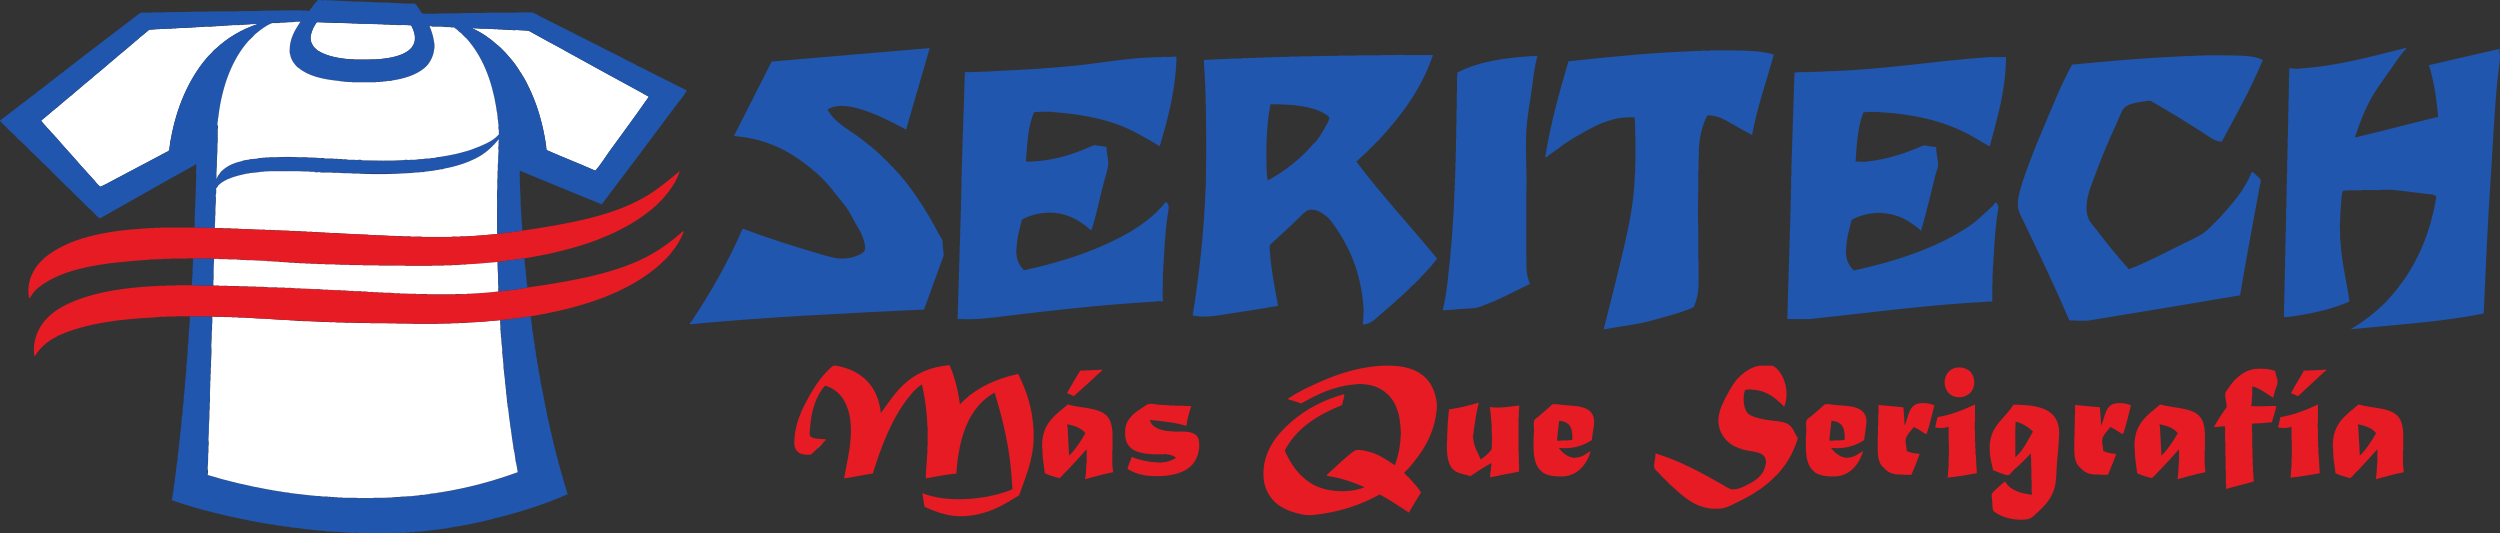 <svg xmlns="http://www.w3.org/2000/svg" width="400.001" height="85.321"><rect width="100%" height="100%" fill="#333333" stroke="none"/><path d="M65.336 8.11c-1.16.853-2.846 1.182-4.677 1.365h-.413c-1.13.06-2.333.04-3.518.042h-.04c-.1-.096-.374-.016-.54-.042-.294.032-.462-.062-.745-.042-1.787-.2-3.386-.584-4.593-1.366-.195-.203-.412-.387-.62-.578-.177-.294-.36-.58-.454-.954-.002-.216-.05-.573 0-.91.13-.714.53-1.505.95-2.068h.372c.654.064 1.354.08 2.07.082h.042c.247.098.674.014.993.042.716-.028 1.308.07 2.026.04.236.098.65.016.954.042h.04c.25.098.676.016.993.042.732-.028 1.338.07 2.07.042.25.096.676.014.993.042h.042c.233.096.648.014.95.042h.043c.247.096.674.014.99.04.25.098.677.016.994.042.242-.042.603.024.952 0 .098.095.37.014.538.042h.04c.252.494.485 1.005.58 1.655 0 .332.015.677-.04.95-.093.41-.29.706-.498.995-.16.156-.355.28-.496.455" fill="#fff" fill-rule="evenodd"/><path d="M65.336 8.11c.14-.174.335-.3.496-.456-.13.188-.313.323-.496.455" fill="#ddd1db" fill-rule="evenodd"/><path d="M13.034 26.606c-1.304-1.55-2.702-3.01-4.014-4.552v-.042c-.23-.152-.34-.433-.578-.58-.072-.136-.22-.194-.29-.33-.193-.207-.346-.454-.58-.622-.317-.41-.715-.744-.993-1.198.584-.425 1.094-.92 1.655-1.366h.042c.08-.166.297-.2.372-.373.22-.038.23-.29.454-.33h.04c.082-.167.297-.2.373-.372.36-.272.676-.593 1.035-.87h.04c.082-.166.297-.2.373-.37.223-.04.245-.283.456-.333h.04c.083-.165.298-.2.374-.372.098-.028.112-.136.207-.166.173-.13.336-.272.498-.416.168-.19.395-.32.58-.496h.042c.082-.166.295-.198.37-.37.386-.264.7-.6 1.078-.87h.042c.08-.168.295-.2.37-.374.685-.528 1.32-1.104 1.987-1.655h.042c.08-.166.296-.198.372-.372.225-.173.434-.364.662-.538.22-.193.478-.347.66-.578.686-.53 1.32-1.11 1.986-1.655h.042c.082-.168.297-.202.373-.373.267-.134.41-.39.662-.54.153-.136.343-.234.455-.41.562-.42 1.074-.887 1.615-1.328.39-.008.78-.016 1.117-.08h.04c.195-.027.496.053.622-.043.47.032.813-.068 1.282-.04.193-.028.496.054.62-.042H28.138c.034-.007.04-.04.082-.04.47.027.812-.073 1.282-.043.194-.026.497.054.623-.042h.04c.195-.026.496.056.62-.042h.042c.18-.024.468.056.58-.04.193-.026.494.054.62-.042h.042c.192-.025.494.057.62-.04h.62c.207-.027.524.055.663-.04h.04c.194-.028.497.053.622-.042.18-.026.467.053.58-.042h.04c.194-.026.495.053.62-.042h.04c.196-.026.497.053.623-.04h.04c.18-.028.47.053.58-.042h.662c.194-.026.497.055.62-.042.034-.006.042-.042.084-.04.07.068.425.068.497 0h.043c.468-.002.92-.016 1.324-.084.36.03.62-.04.95-.042-2.71.903-4.966 2.26-6.827 4.014h-.042c-.18.148-.347.313-.494.497-.116.177-.3.28-.415.454-.234.17-.396.406-.58.62-2.825 3.38-4.76 7.832-5.67 12.993-.062.104-.078.25-.082.413.023.19-.072.26-.042.457-.064.127-.08.305-.082.496.028.536-.497.524-.786.743-.175.102-.387.166-.538.29-1.94 1.012-3.86 2.045-5.793 3.062-.146.088-.333.136-.455.25-1.162.574-2.24 1.234-3.434 1.778-.512-.25-.907-.97-1.366-1.408-.195-.205-.347-.452-.58-.62-.174-.213-.36-.41-.536-.62-.2-.203-.35-.453-.58-.62" fill="#fff" fill-rule="evenodd"/><path d="M13.034 26.606c.232.168.38.417.58.62-.235-.167-.386-.414-.58-.62" fill="#7e91ca" fill-rule="evenodd"/><path d="M90.7 8.276c4.05 2.227 8.087 4.464 12.165 6.662v.04c.175.074.317.18.496.25.17.067.29.18.456.246-2.086 2.998-4.27 5.927-6.413 8.896-.706.98-1.33 2.042-2.15 2.938-2.57-1.14-5.248-2.17-7.823-3.31-.003-.118.024-.27-.042-.332.086-.22-.086-.544-.08-.825-.464-2.92-1.226-5.63-2.32-8.07-.047-.17-.13-.307-.204-.454-.383-.804-.768-1.605-1.243-2.317-.072-.175-.154-.342-.288-.456-.556-.935-1.192-1.787-1.902-2.564-.397-.517-.85-.974-1.326-1.408h-.04c-.128-.136-.22-.305-.415-.373-1.152-1.058-2.452-1.96-3.973-2.65.006-.09.175-.015.25-.04.15.096.48.014.7.04h.043c.165.096.51.015.746.042.554-.03.98.068 1.53.042.167.096.51.015.745.04h.043c.165.096.508.016.744.042h.042c.15.096.48.016.703.042.167.096.508.016.746.042h.038c.126.068.537.068.662 0h.042c.47.066.996.08 1.53.082h.042c.145.076.415.028.538.125 1.815.998 3.612 2.015 5.462 2.978.13.13.307.217.497.29" fill="#fff" fill-rule="evenodd"/><path d="M75.846 4.51c-.074.023-.243-.05-.25.04 1.522.687 2.824 1.593 3.973 2.65.154.107.258.267.414.372h.042c.442.467.89.928 1.324 1.406.712.778 1.348 1.63 1.902 2.565.094.155.17.327.29.456.476.71.86 1.513 1.242 2.315.02.2.117.327.205.456 1.092 2.44 1.855 5.152 2.318 8.07-.084.223.088.546.082.827.064.06.038.21.042.33 2.572 1.14 5.25 2.17 7.82 3.31.82-.896 1.444-1.955 2.152-2.936 2.142-2.968 4.326-5.898 6.41-8.895-.164-.068-.286-.18-.453-.247-.127-.134-.326-.198-.496-.29C98.786 12.74 94.748 10.5 90.7 8.275c-.146-.117-.32-.205-.496-.29-1.85-.966-3.646-1.98-5.462-2.978-.092-.13-.305-.138-.54-.126h-.04c-.47-.068-.992-.084-1.53-.08H81.888c-.168-.097-.51-.017-.746-.043-.154-.097-.483-.017-.704-.043h-.04c-.167-.096-.51-.015-.746-.042h-.042c-.165-.096-.51-.015-.743-.04-.55.026-.978-.072-1.532-.042-.165-.096-.508-.016-.744-.042h-.04c-.154-.095-.483-.013-.705-.04M34.51 7.82c1.86-1.754 4.115-3.112 6.825-4.015-.33.002-.59.072-.95.042-.47.002-.923.018-1.323.084h-.539c-.042 0-.05.035-.084.04-.194.03-.495-.05-.62.043h-.663c-.18.028-.47-.054-.58.042h-.04c-.196.026-.495-.054-.622.04h-.04c-.194.027-.495-.052-.62.04h-.042c-.194.03-.497-.052-.622.043-.18.026-.466-.053-.578.042H33.308c-.18.026-.466-.053-.58.04h-.04c-.193.028-.496-.052-.62.042h-.042c-.193.028-.494-.054-.62.042-.18.028-.47-.054-.58.04h-.042c-.194.028-.495-.052-.62.042h-.662c-.457 0-.894.016-1.283.084-.043 0-.05.034-.082.042-.086-.07-.455-.07-.54 0h-.04c-.194.025-.495-.054-.62.04-.47-.026-.813.073-1.283.043-.196.026-.495-.053-.622.04h-.04c-.405-.002-.79.012-1.12.084-.537.438-1.05.904-1.612 1.323-.145.142-.34.237-.454.413-.253.15-.395.405-.662.538-.136.126-.315.21-.415.373-.667.55-1.303 1.127-1.987 1.655-.22.194-.478.347-.66.58-.227.172-.437.364-.662.537-.135.125-.316.207-.414.37-.666.55-1.302 1.127-1.986 1.655-.136.128-.317.21-.413.373-.38.27-.692.606-1.077.87-.135.125-.315.21-.414.37-.184.176-.41.306-.58.497-.2.106-.36.25-.495.415-.095.03-.11.137-.207.165-.135.128-.315.21-.412.373-.21.05-.233.29-.456.333-.134.127-.315.21-.413.372-.358.275-.673.596-1.034.87-.135.125-.315.207-.412.372-.224.04-.234.292-.455.33-.14.127-.318.21-.416.372-.56.447-1.07.942-1.655 1.366.276.455.675.788.992 1.2.197.202.35.45.58.62.07.137.218.194.29.332.197.2.348.45.578.62 1.31 1.544 2.71 3 4.014 4.553.193.205.345.452.578.62.178.21.365.407.54.62.196.204.348.45.58.62.458.44.852 1.16 1.365 1.408 1.192-.544 2.27-1.204 3.434-1.78.172-.062.352-.116.455-.248 1.935-1.017 3.853-2.05 5.793-3.063.2-.076.407-.143.54-.29.288-.218.812-.206.785-.743.063-.13.08-.304.08-.495-.03-.198.067-.266.043-.457.062-.102.08-.25.082-.413.91-5.16 2.846-9.613 5.67-12.992.225-.175.38-.42.58-.622.333-.298.652-.615.95-.95M51.06 3.56h-.373c-.42.56-.817 1.353-.95 2.07-.1.268-.093.637 0 .908.095.375.278.658.454.95.178.222.385.418.62.58 1.207.78 2.808 1.168 4.595 1.365.206.072.465.088.746.084h.04c.1.096.372.016.54.042.965-.027 2.04.053 2.937-.043.086.068.452.068.536 0h.042c.126-.026.357.052.415-.042 1.83-.183 3.514-.512 4.674-1.366.186-.132.367-.268.5-.456.206-.29.403-.586.495-.993.117-.186.113-.71.04-.95-.097-.65-.33-1.158-.58-1.655h-.04c-.1-.096-.372-.014-.54-.042-.346.026-.71-.042-.95 0-.25-.096-.675-.014-.994-.042-.25-.095-.676-.013-.993-.04h-.042c-.232-.094-.647-.015-.95-.04h-.042c-.25-.096-.674-.015-.993-.043-.732.03-1.336-.07-2.068-.042-.25-.095-.676-.01-.993-.042h-.042c-.235-.093-.648-.01-.95-.042-.64-.062-1.327-.078-2.03-.08H53.13c-.62-.068-1.51-.088-2.068-.082m-3.02-.042c.256-.175-.472-.084-.622-.04h-.04c-.444-.032-.76.066-1.2.04-.393.09-.94.028-1.326.124h-.662c-.194.028-.497-.054-.62.042-1.09.413-1.903 1.104-2.73 1.78-.377.34-.734.698-1.077 1.075-2.612 2.944-4.176 7.117-4.8 11.917-.064.13-.08.305-.082.497-.064.156-.106.553-.08.663.055.17-.102.337 0 .413.093.15.01.482.04.704v.04c-.096.29-.015.76-.04 1.118v1.159c-.098.732-.032 1.625-.126 2.36.026.783-.072 1.445-.042 2.232v.04c-.096.25-.015.675-.042.994.11.013.138-.057.126-.165.097-.344.295-.588.496-.83.144-.17.315-.318.455-.495.863-.772 1.936-1.165 3.145-1.448.15-.03.357-.002.414-.124.202-.046.473-.024.66-.083.15-.03.345-.016.457-.082.233.013.367-.076.62-.042.34.008.573-.09.87-.124.14-.028.383.052.454-.042h.662c.225-.12.727.038.95-.084h4.139c.346.124.974-.037 1.323.084.624-.032 1.118.068 1.737.042.2.118.67-.036.87.082h.04c.167.096.51.014.745.042H53.46c.124.094.428.014.62.042.167.094.51.014.745.04h.04c.14.095.456.014.664.042.487.11 1.048-.036 1.572.084h.786c.04 0 .048.03.082.042 2.082.09 4.65.183 6.662-.042h.662c.46-.114.937.018 1.366-.084.357 0 .7-.016.993-.082.29.028.453-.072.744-.042.144-.022.393.062.413-.084.273-.085.708-.01.953-.123.197-.01.393-.02.536-.085 1.972-.29 3.932-.72 5.63-1.364.148-.043.34-.043.412-.165 1.352-.552 2.74-1.138 3.517-2.15-.03-.17.053-.44-.043-.54.032-.307-.057-.492-.042-.785-.046-.244-.08-.5-.08-.786 0-.237-.017-.455-.085-.622.028-.208-.07-.288-.042-.497-.026-.345-.07-.674-.166-.95-.728-4.528-2.257-8.253-4.716-11.05-.3-.334-.618-.65-.953-.95h-.04c-.126-.193-.325-.31-.496-.454-.188-.143-.375-.29-.58-.416-.098-.094-.372-.01-.537-.04-.473-.066-.995-.08-1.532-.084h-.042c-.165-.094-.51-.013-.743-.04h-.704c-.06-.064-.213-.036-.332-.042.33.814.586 1.564.704 2.443.04.486.055.966 0 1.45-.094.846-.49 1.63-.952 2.232-.225.19-.432.397-.622.62-1.302 1.065-3.127 1.655-5.09 1.947-.168.007-.338.02-.453.08h-.25c-.13-.02-.554.026-.744.084-.124.026-.355-.054-.413.042h-.04c-.168.026-.44-.056-.54.04h-.04c-.264.028-.635-.054-.828.042H57.1c-.238-.096-.65-.014-.95-.042h-.043c-.338-.064-.73-.074-1.12-.082-.212-.064-.48-.073-.746-.084-2.592-.247-4.902-.78-6.453-2.07-.202-.167-.372-.372-.58-.536-.356-.457-.69-.935-.785-1.655-.036-.198-.01-.458-.082-.62-.01-1.936.88-3.31 1.695-4.554m40.262.042c3.866 1.925 7.677 3.907 11.544 5.835.124.11.307.16.455.247.14.108.306.188.495.25.353.14.654.34.993.494.13.148.34.213.54.29.39.16.728.374 1.115.54.104.13.283.185.455.247 2.018.992 3.98 2.033 6 3.02-.436.836-1.1 1.528-1.655 2.28-3.908 5.282-7.97 10.654-11.96 15.928-4.406-1.756-8.735-3.593-13.114-5.38v1.035c-.004 1.107.037 2.168.123 3.187.027.22-.054.55.042.702v.084c-.07.11-.07.508 0 .62v.042c.026.193-.054.494.04.62v.042c.027.193-.052.494.04.62v.042c.03.18-.053.467.043.578-.002.403.015.786.082 1.12V36.453c.05.116.046.285.042.455-1.296.234-2.694.365-4.054.537v-.042c.068-1.476.068-3.24 0-4.716v-.125c.096-.746.014-1.67.04-2.482v-.042c.097-.442.016-1.062.042-1.573.097-.36.014-.895.042-1.324V27.1c.095-.274.014-.73.042-1.074-.002-.692.016-1.364.08-1.986v-.786c.1-.18.016-.538.043-.785.024-.075-.05-.245.042-.25-.926 1.102-1.973 2.165-3.395 2.937-1.525.83-3.464 1.48-5.42 1.822-.18.08-.496.025-.662.12-.18.1-.446.107-.702.127-.22.016-.48-.01-.58.123-.366-.022-.583.106-.95.084-.303-.056-.383.114-.662.082-.293.065-.628.09-.993.082-1.025.08-2.158.05-3.105.207h-.042c-1.78-.07-3.847-.07-5.626 0h-.042c-.343-.182-1.013-.036-1.49-.082h-.04c-.68-.068-1.41-.08-2.153-.084h-.042c-.22-.096-.62-.015-.91-.043h-.952c-.22-.095-.618-.012-.91-.04-.065.01-.07-.04-.123-.042-.255-.02-.598.048-.786-.04h-.042c-.207-.097-.594-.015-.87-.04-.935.033-1.317-.077-2.317-.043-.99-.07-2.275-.07-3.268 0-.568-.03-1.03.046-1.573.042-.126.023-.355-.054-.413.042-.527.133-1.202.12-1.778.205-.177.017-.367.02-.496.083-1.68.365-3.578.85-4.553 1.862-.177.086-.2.323-.33.457h-.043c-.096.26-.01.702-.04 1.033-.008.034-.042.042-.042.082.026.77-.074 1.42-.042 2.193v.042c-.09.297-.022.97-.042 1.2.034.667-.058 1.21-.04 1.863-1.112-.006-2.16-.074-3.27-.082.05-.355.052-.97.042-1.244-.024-.657.072-1.195.042-1.862.096-.25.014-.676.042-.993v-.042c.096-.275.014-.73.04-1.076.098-.29.016-.758.042-1.115v-.042c.097-.32.014-.814.042-1.2v-.043c.07-.303.07-.895 0-1.2v-.082c.095-.33.014-.84.042-1.24-.096.01-.18.042-.208.123-5.12 2.81-10.148 5.713-15.227 8.565-.615-.46-1.072-1.08-1.654-1.573h-.04c-.122-.154-.26-.293-.415-.413-.082-.138-.256-.184-.33-.33-.133-.17-.287-.322-.456-.456-.036-.073-.092-.126-.164-.164-.122-.156-.26-.293-.415-.415-.63-.567-1.188-1.21-1.82-1.778h-.042c-.575-.61-1.17-1.202-1.78-1.78-.587-.623-1.196-1.23-1.818-1.82H6.99c-.573-.61-1.167-1.202-1.777-1.78h-.04c-.59-.624-1.197-1.23-1.82-1.82-.667-.52-1.17-1.203-1.824-1.737-.493-.527-1.004-1.04-1.53-1.532v-.082c1.67-1.227 3.266-2.527 4.924-3.764.175-.115.34-.24.496-.373 5.64-4.387 11.305-8.75 17.006-13.075.554-.124 1.392.04 1.944-.084h.042c.746-.028 1.6.056 2.278-.04h.04c1.587 0 3.158-.016 4.676-.084.757-.026 1.627.056 2.317-.04h2.36c.757-.027 1.624.054 2.316-.04h.04c1.586 0 3.156-.017 4.675-.085 1.72.024 3.32-.074 5.047-.042h.042c.236.096.648.016.952.042.03.093.233.016.333.042.056-.108.138-.192.204-.29.39-.492.736-1.03 1.2-1.447h.413c.154.068.593.068.746 0h.04c.195.096.566.014.83.042h.04c.195.094.566.01.827.04h.042c.18.095.536.014.786.042.195.095.566.014.83.04h.04c.193.097.565.016.827.04h.042c.18.1.536.016.785.043.597-.03 1.065.066 1.655.042.82.075 1.68.11 2.567.123h.867c.183.096.54.014.79.042h.04c.194.096.565.014.826.042.18.096.54.014.786.04h.042c.196.095.566.016.828.042.277.027.662-.057.87.04.52.404.72 1.13 1.2 1.572h.412c.828-.028 1.767.056 2.525-.042h.04c1.696 0 3.377-.014 5.006-.082.83-.027 1.767.054 2.525-.042h2.484c.827-.026 1.764.056 2.524-.042h2.026c.415.138.736.37 1.12.54.133.1.29.174.454.246.376.164.723.353 1.076.54.142.106.308.188.497.248" fill="#2056ae" fill-rule="evenodd"/><path d="M48.04 3.517c-.816 1.244-1.705 2.618-1.697 4.55-.003.24-.006.477.082.623.095.718.43 1.196.787 1.653.178.195.335.41.58.538 1.552 1.29 3.86 1.822 6.454 2.07.205.07.466.087.745.083v.042c.408-.02.7.074 1.118.04h.042c.235.098.648.016.95.042h2.36c.262-.026.634.056.828-.042h.042c.165-.024.44.056.538-.04h.04c.126-.026.357.054.415-.042.28.003.526-.024.744-.082h.25c.18.003.34-.017.454-.083 1.963-.29 3.788-.88 5.09-1.944.223-.19.43-.397.62-.62.463-.604.86-1.386.953-2.235.122-.393.108-1.05 0-1.448-.117-.88-.375-1.63-.704-2.44.12.004.27-.023.33.04.152.097.48.015.704.04h.786c.47.07.99.087 1.53.085.1.093.372.014.538.04.205.127.39.273.58.414.132.185.337.296.497.456h.04c.3.333.618.65.953.95 2.46 2.795 3.988 6.52 4.716 11.047.038.337.08.668.165.953-.03.21.07.29.04.496.007.228.02.45.085.62.002.288.036.543.082.788-.084.208.003.6.042.826.025.153-.055.413.04.496-.775 1.013-2.165 1.6-3.517 2.152-.11.084-.33.058-.415.166-1.695.644-3.655 1.074-5.627 1.366-.206-.002-.396.015-.535.083-.246.113-.68.037-.954.123-.076.074-.272.03-.413.042-.284.005-.56.018-.786.082-.338.003-.67.018-.95.083-.427.1-.904-.03-1.364.082-.126-.07-.537-.07-.662 0-2.106.158-4.487.066-6.665.042-.033-.008-.04-.042-.082-.042-.168-.07-.62-.07-.786 0-.523-.118-1.085.028-1.573-.082-.14-.097-.454-.016-.663-.042h-.04c-.152-.095-.48-.014-.704-.042-.138-.095-.455-.014-.662-.04h-.04c-.14-.097-.454-.015-.663-.04h-.786c-.14-.18-.593-.04-.87-.085-.535-.07-1.127-.085-1.736-.08-.362-.097-.895-.017-1.324-.043h-.042c-1.254-.07-2.8-.07-4.054 0h-.042c-.307.022-.712-.05-.95.042-.194.025-.497-.055-.62.04h-.043c-.14.027-.386-.053-.456.04-.363-.03-.584.08-.87.126-.252-.033-.386.054-.62.04-.185-.006-.354.003-.456.084-.187.058-.46.038-.66.082-.108.073-.33.03-.415.123-1.208.286-2.28.678-3.144 1.45-.17.146-.352.283-.456.497-.202.24-.4.482-.5.825-.056.01-.013.126-.08.126v-.993c.065-.708.08-1.466.08-2.234.07-.75.085-1.545.085-2.36v-.04c.097-.292.014-.758.04-1.12V20.73c.067-.122.09-.774-.04-.702-.1-.076.057-.243 0-.415.055-.192.075-.418.08-.66.067-.13.083-.306.085-.497.622-4.798 2.187-8.974 4.8-11.917.376-.34.735-.698 1.076-1.075.83-.675 1.64-1.367 2.73-1.778h.62c.195-.028.498.054.622-.042h.042c.466-.002.917-.022 1.324-.08.424-.004.837-.02 1.2-.085h.042c.22.028.562-.042.662 0-.026.002-.05.006-.042.042" fill="#fff" fill-rule="evenodd"/><path d="M71.045 26.978c1.957-.34 3.897-.993 5.42-1.82 1.422-.774 2.47-1.837 3.394-2.94-.092.006-.018.178-.043.25-.095.18-.014.538-.04.785v.042c-.07.152-.07.593 0 .746-.067.623-.085 1.295-.083 1.985-.096.277-.015.732-.042 1.077v.042c-.096.345-.015.868-.042 1.282-.096.455-.01 1.09-.042 1.614v.042c-.096.743-.01 1.67-.04 2.482v4.882c-1.61.142-3.207.297-4.884.375h-.536c-.14.025-.385-.055-.455.043h-.496c-.32.026-.746-.058-.993.04h-4.511c-.33-.098-.842-.015-1.242-.04h-.7c-.155-.098-.484-.016-.705-.042h-.58c-.098-.095-.37-.017-.54-.04h-.535c-.098-.097-.37-.017-.54-.043H62.4c-.74-.018-1.42-.096-2.195-.084-.07-.094-.313-.016-.455-.042h-.454c-.056-.093-.288-.013-.413-.04-.057-.094-.288-.015-.414-.04-.832.017-1.528-.1-2.357-.084-.1-.094-.374-.015-.54-.04h-.25c-.097-.096-.37-.016-.535-.042h-.29c-.057-.094-.288-.016-.414-.04-.057-.096-.286-.018-.414-.042H52.84c-.085-.096-.344-.016-.498-.042h-.29c-.097-.096-.37-.016-.536-.042-.165.036-.307-.062-.372 0-.018-.094-.206-.018-.29-.042-.1-.096-.373-.016-.538-.042h-.29c-.1-.096-.372-.014-.538-.04h-.414c-.07-.096-.315-.016-.455-.042h-.458c-.055-.094-.287-.016-.412-.042h-.413c-.086-.095-.345-.014-.497-.042H46.383c-.07-.094-.315-.014-.454-.042-.663.028-1.198-.07-1.862-.04-.11-.095-.4-.014-.58-.042-.084-.093-.343-.014-.497-.042h-.537c-.098-.093-.37-.014-.536-.042H40.882c-.084-.093-.345-.014-.497-.04-.552 0-1.033-.07-1.613-.04-.112-.097-.4-.016-.58-.043-.112-.094-.4-.015-.58-.042h-.62c-.127-.096-.428-.015-.62-.04h-.663c-.127-.096-.428-.015-.62-.042h-.705c-.018-.65.074-1.197.042-1.863.09-.32.016-.81.04-1.198v-.042c.04-.68.137-1.52.042-2.194 0-.042.032-.05.04-.082.096-.263.015-.703.042-1.034h.042c.174-.088.194-.33.33-.455.975-1.01 2.875-1.5 4.552-1.863.198.005.375-.01.497-.08.576-.087 1.25-.075 1.778-.21.127-.025.358.053.416-.04.54.004 1.005-.073 1.572-.043h3.268c1-.033 1.384.077 2.317.04.207.097.592.016.87.043h.042c.1.148.622.094.785.04.054.005.058.054.126.042.22.096.62.014.91.042h.95c.222.096.62.014.912.042h.04c.676.07 1.405.083 2.153.08h.04c.39.124 1.062-.037 1.45.085 1.833.067 3.957.067 5.792 0 1-.094 2.114-.066 3.063-.208.365.006.7-.016.993-.084v.042c.26-.002.44-.084.662-.123.367.022.584-.104.95-.084.153-.084.434-.036.58-.122.257-.02.526-.03.703-.125.234-.03.54.015.662-.123" fill="#fff" fill-rule="evenodd"/><path d="M86.728 62.19c1.1 6.066 2.33 11.147 4.096 16.88-3.516 1.562-7.355 2.798-11.42 3.81-.152.027-.316.04-.413.123-1.992.49-4.016.95-6.165 1.282-.162.005-.31.02-.413.084-.086.093-.37-.014-.457.083-.16.002-.31.02-.413.083-1.334.142-2.6.347-3.93.495-.03-.04-.34-.01-.415.043h-.33c-.023-.006-.416-.032-.495.04-.09.078-.305.028-.457.042-.126.026-.357-.054-.415.042-.395.005-.78.018-1.116.082H64.3c-.084-.07-.45-.07-.537 0h-.042c-.302.027-.715-.057-.95.04h-4.18c-.303-.097-.785-.014-1.156-.04h-.042c-.168-.07-.62-.07-.786 0h-.084c-.153-.097-.482-.016-.704-.04h-.042c-.123-.097-.427-.017-.62-.043-.5-.08-1.053-.106-1.613-.124h-.497c-.057-.096-.287-.018-.415-.042-.058-.063-.346.07-.453-.04-.21-.066-.47-.08-.744-.085-.546.01-.957-.12-1.49-.123-.157-.064-.36-.08-.58-.082-.267.032-.407-.062-.662-.042-.154-.064-.36-.08-.577-.082-.246-.087-.557-.107-.87-.123-.243-.032-.532-.022-.745-.084-.23-.077-.487-.12-.786-.125-.198.032-.265-.065-.455-.042-.113-.067-.273-.085-.457-.083-.34.012-.536-.124-.867-.124-.114-.068-.273-.084-.457-.084-.18.03-.23-.07-.412-.04-.102-.063-.252-.08-.415-.083-.203-.02-.356-.085-.58-.083-.1-.064-.25-.08-.412-.082-5.04-.94-9.86-2.058-14.192-3.6.07-.428.163-.83.205-1.284.04-.168.164-.47.085-.62.048-.268.115-.517.123-.826.064-.13.082-.307.084-.497.1-.94.233-1.848.33-2.69.075-.257.113-.55.125-.867-.032-.226.066-.323.04-.54.064-.17.078-.392.084-.62.03-.57.146-1.112.166-1.572.038-.132.136-.417.042-.54.046-.228.096-.455.082-.744.038-.132.123-.427.042-.537.008-.034.042-.042.042-.084.065-.195.083-.438.08-.704-.027-.264.07-.397.043-.663.096-.217-.032-.464.082-.702.067-.195.085-.44.083-.704.03-.356.018-.754.082-1.073.065-.212.08-.473.083-.746-.028-.29.07-.454.042-.745.064-.225.078-.5.082-.786.064-.226.078-.503.084-.788-.028-.317.07-.507.042-.826.064-.24.08-.524.08-.828.097-.057.017-.29.043-.414v-.042c.037-.198.133-.555.04-.744v-.084c.097-.056.017-.287.043-.413v-.04c.096-.056.016-.288.042-.413.096-.058.016-.29.042-.413v-.042c.094-.058.016-.29.04-.415v-.04c.096-.072.016-.317.042-.456v-.454c.095-.07.015-.315.04-.455.035-.106-.027-.423.043-.495.093-.072.014-.317.042-.457v-.04c.093-.072.014-.317.04-.454-.03-.39.067-.65.042-1.035.095-.087.016-.346.04-.498v-.042c.097-.072.017-.317.043-.455.064-.307.078-.666.082-1.035v-.496c1.21.002 2.447-.02 3.6.042v.082c-.122.307.037.893-.082 1.2v1.117c-.068.718-.084 1.49-.084 2.275v.042c-.096.29-.01.76-.042 1.12.032.786-.068 1.447-.04 2.232-.093.32-.016.812-.042 1.2v.04c-.095.292-.014.76-.042 1.12.03.813-.07 1.5-.04 2.316-.095.29-.016.758-.042 1.117v.042c-.095.302-.014.785-.042 1.158-.065.72-.08 1.49-.083 2.275 0 .826-.016 1.637-.082 2.4v1.116c-.095.29-.013.758-.04 1.117-.07.732-.083 1.516-.083 2.318v.042c-.05.24-.114.855.04 1.033 3.047.94 6.445 1.74 9.93 2.36.105.062.252.078.416.08.377.038.718.11 1.075.168.103.062.25.078.414.082.277-.016.435.09.704.083.208.082.46.12.744.124 1.504.146 2.7.34 4.222.455.044.093.26.016.37.042.06.093.29.016.415.04h.413c.086.097.345.015.497.043h.04c.07.094.318.015.456.04h.042c.084.094.343.016.497.04.125.098.426.016.62.044h.042c.165.097.51.016.743.04h.042c.193.097.566.017.827.043h1.573c.62.07 1.53.07 2.152 0h1.532c.58.002 1.142-.014 1.653-.082h.042c.152-.027.41.055.495-.043.168-.023.44.056.54-.04h.04c.35.03.57-.063.91-.04.303 0 .59-.017.827-.083.497 0 .872-.122 1.366-.124.325.02.53-.08.828-.084.283-.05.542-.12.87-.125.277-.012.528-.05.743-.123.19.026.258-.072.456-.04.24-.022.478-.044.66-.123 4.4-.7 8.505-1.82 12.374-3.23-.054-.52-.214-1.156-.292-1.612-.002-.162-.018-.31-.08-.415-.04-.46-.11-.71-.167-1.198-.002-.165-.02-.313-.083-.416-.002-.162-.02-.31-.08-.415-.135-.982-.312-1.923-.416-2.938.033-.074-.023-.413-.08-.537-.107-.82-.258-1.727-.332-2.648-.026-.305-.044-.62-.124-.87-.002-.22-.02-.422-.083-.58v-.08c.088-.105-.002-.38-.04-.498v-.043c0-.22-.02-.423-.083-.578.008-.368-.106-.615-.084-.996.002-.236-.016-.453-.082-.62-.01-.4-.068-.756-.122-1.117.094-.15-.003-.465-.042-.62-.066-.06-.036-.214-.042-.33.014-.006.026-.356-.04-.416.01-.438-.102-.755-.084-1.198-.008-.295-.02-.588-.082-.827-.027-.112.052-.33-.04-.373v-.413c-.027-.64-.08-1.247-.167-1.822-.027-.153.055-.412-.04-.496v-.539c-.03-.153.053-.412-.043-.496v-.042c-.003-.37-.018-.728-.082-1.035.016-.086-.028-.108-.042-.166 1.69-.16 3.29-.406 4.924-.62.082.567.147 1.15.207 1.74-.006.266.07.454.082.7.076.328.142.66.166 1.036-.002.182.018.34.083.455.018.287.076.532.124.785-.06.132.033.463.08.623.015.235.08.416.084.662.002.16.02.31.082.412.003.164.022.31.084.415-.018.142.016.232.04.33-.068.113.04.404.084.538.016.303.115.52.123.827.003.164.022.313.084.415.067.556.246 1.027.248 1.53.008.23.062.41.126.58.008.034.042.04.042.08-.058.077.026.36.082.458" fill="#2056ae" fill-rule="evenodd"/><path d="M74.854 51.597c1.623-.046 3.49-.203 5.13-.373.012.058.058.08.04.166-.03.39.068.65.042 1.035.026.153-.054.413.042.496v.043c.026.154-.056.413.042.497v.042c.026.15-.056.41.04.496.024.636.078 1.247.165 1.82v.414c.026.125-.05.355.042.413-.002.29.016.564.082.787-.017.443.095.76.083 1.2.01.14-.032.336.04.413.006.118-.022.272.042.332-.03.25.068.374.042.62.054.36.11.716.123 1.116.008.23.02.45.084.62-.022.38.09.63.082.996.002.216.02.42.084.577v.042c-.032.212.057.3.042.495v.082c.006.23.02.45.08.622.027.29.04.596.125.827.074.92.225 1.827.33 2.648 0 .208.033.38.085.537.102 1.015.28 1.956.415 2.937.008.168.02.34.08.456.013.14.023.283.083.372.058.49.128.74.166 1.2.003.164.022.31.083.414.077.456.237 1.09.29 1.613-3.87 1.408-7.976 2.53-12.373 3.228-.24.02-.48.042-.662.124-.197-.032-.267.066-.455.04-.277.014-.528.052-.746.124-.325.007-.586.076-.87.126-.208-.073-.59.042-.825.084-.495.002-.87.124-1.367.124-.32-.03-.508.07-.827.04-.323.008-.642.02-.91.083h-.043c-.166.026-.44-.053-.537.04-.153.03-.413-.052-.496.044h-.042c-.59-.025-1.06.073-1.655.04-.483.03-1.075-.053-1.49.043H57.31c-.43-.096-1.036-.014-1.532-.042h-.87c-.165-.095-.508-.013-.744-.04h-.042c-.125-.094-.426-.013-.62-.043-.086-.093-.345-.014-.498-.04h-.04c-.07-.093-.317-.014-.455-.04h-.043c-.084-.095-.343-.017-.496-.043h-.414c-.044-.094-.26-.015-.37-.04-.06-.094-.29-.016-.416-.042-1.52-.114-2.716-.31-4.22-.455-.22-.068-.482-.098-.743-.124-.27.006-.427-.1-.704-.083-.104-.062-.25-.08-.415-.082-.36-.058-.7-.13-1.077-.168-.1-.062-.248-.08-.412-.08-3.485-.62-6.883-1.42-9.93-2.36 0-.04-.034-.048-.042-.082.07-.208.07-.702 0-.912v-.08c.068-.733.084-1.52.084-2.317.095-.294.014-.76.04-1.12v-.04c.07-.264.07-.815 0-1.078.065-.762.083-1.573.083-2.4.068-.717.084-1.49.084-2.274.096-.303.01-.786.042-1.16v-.04c.093-.29.01-.76.04-1.117-.03-.815.07-1.503.04-2.317.096-.29.015-.757.043-1.118v-.04c.12-.307-.04-.894.08-1.2-.04-1.13.157-2.246.043-3.31V55.32c.066-.718.082-1.49.084-2.275v-.04c.096-.277.013-.732.04-1.077.094-.32.016-.812.042-1.2v-.082h.165c.208.096.593.014.87.04h.704c.152.095.48.016.703.042h.622c.084.095.343.016.494.042h.538c.084.095.345.016.496.042h.786c.072.094.317.014.457.042h.37c.058.094.29.014.415.04.058.095.288.016.413.042 1.84.038 3.51.243 5.34.29.082.094.34.013.495.04h.29c.043.094.26.017.372.043.056.092.287.013.415.04h.455c.07.094.315.015.454.04h.95c.113.096.4.015.58.042h.333c.122.096.425.015.62.04.124.098.426.016.62.042h.62c.125.096.428.015.62.042h.622c.123.096.426.015.622.042h.786c.11.096.398.015.578.042.056-.014.077-.06.165-.042.236.096.648.015.95.042.25.096.677.015.995.042h1.2c.345.096.867.013 1.282.04H63.308c.305.096.785.014 1.16.042H65.832c.427.096 1.035.014 1.532.042h1.53c.442-.028.992.054 1.365-.042h1.407c.14-.026.383.052.455-.042h.827c.165-.026.44.054.538-.04h.454c.14-.026.385.052.455-.042.14-.026.385.052.457-.042" fill="#fff" fill-rule="evenodd"/><path d="M24 41.542c-7.043.49-13.88 1.18-18 4.594-.154.12-.294.258-.413.413-.36.328-.654.946-.91 1.24-.506-2.507.53-4.467 1.655-5.752.266-.23.513-.478.744-.745 3.833-3.2 9.696-4.37 16.344-4.756.14-.026.385.053.455-.042h.25c.153-.026.412.053.496-.042h.373c.25-.026.607.053.786-.04h5.336c1.108.008 2.157.076 3.27.08.15.097.482.016.704.043h.62c.138.096.455.015.662.04h.578c.14.098.455.016.662.042h.58c.112.096.4.016.58.042.58-.03 1.06.042 1.614.042.084.096.343.016.497.04h.536c.083.096.344.016.496.042h.538c.098.096.37.016.54.042h.493c.114.096.4.016.58.042.664-.03 1.2.068 1.863.04.07.096.315.016.455.042h.04c.057.096.29.016.416.042h.456c.07.094.315.016.454.042h.413c.072.094.317.014.457.042h.413c.07.094.315.014.456.04h.412c.058.095.287.016.415.04h.413c.057.097.287.018.412.04.068-.058.21.04.373 0 .098.097.37.017.54.043h.288c.084.095.343.015.496.04h.29c.098.097.37.017.537.043h.413c.06.094.29.016.415.042h.29c.096.094.372.016.537.04h.25c.097.096.37.016.538.042.83-.018 1.525.102 2.357.084.058.095.29.017.415.043.057.094.287.014.412.04h.455c.07.096.314.016.454.042.772-.014 1.454.066 2.193.082.058.095.287.018.415.042h.537c.098.094.37.015.537.04h.538c.112.096.4.015.58.043h.663c.165.095.508.014.744.04h.91c.318.097.812.014 1.2.04h2.73c.374-.027.857.057 1.16-.04h.744c.153-.024.412.053.496-.04h.455c.167-.026.44.053.538-.042 1.677-.075 3.273-.23 4.884-.372 1.36-.172 2.757-.303 4.053-.54 7.608-1.133 14.902-2.418 20.274-5.792 1.67-1.047 3.137-2.293 4.635-3.517.038-.03.13-.292.25-.123-.615 1.785-1.646 3.153-2.775 4.427-.32.285-.622.588-.91.91-5.204 4.683-12.634 7.144-21.143 8.522-1.4.214-2.854.375-4.26.58h-.043c-1.663.13-3.264.323-5.007.373-.125.025-.355-.055-.412.04h-.33c-.14.027-.385-.053-.455.043h-.457c-.137.026-.383-.054-.455.04h-.538c-.19.028-.494-.054-.62.042H70.673c-.208.026-.523-.054-.662.042H63.39c-.51-.096-1.2-.014-1.778-.042h-1.697c-.304-.098-.786-.014-1.16-.042H57.56c-.224-.096-.62-.014-.912-.04h-.867c-.197-.096-.568-.016-.83-.042H54.246c-.15-.095-.48-.015-.702-.04-.165.03-.504-.02-.788 0-.055-.094-.287-.017-.412-.043h-.746c-.056-.093-.287-.014-.413-.042h-.538c-.07-.093-.315-.014-.455-.04h-.496c-.083-.095-.343-.015-.496-.042h-.413c-.098-.095-.37-.014-.538-.042h-.33c-.06-.092-.288-.014-.414-.04h-.747c-.043-.094-.26-.015-.372-.04-.056-.096-.287-.016-.413-.042h-.248c-.056-.096-.287-.016-.413-.042h-.25c-.058-.094-.287-.016-.413-.04-.544.005-1.025-.052-1.53-.084-.06-.094-.29-.016-.416-.042-.872-.008-1.674-.09-2.522-.124-.07-.093-.315-.016-.454-.042h-.415c-.07-.093-.316-.014-.456-.042H38.4c-.1-.093-.373-.014-.54-.042h-.66c-.058-.093-.29-.014-.414-.04h-.871c-.084-.095-.343-.015-.495-.04h-.746c-.043-.07-.368-.07-.412 0-1.047-.085-2.242-.023-3.352-.043h-.042c-.26-.068-.812-.068-1.077 0h-1.694c-.277.027-.662-.054-.87.042H26.4c-.127.025-.358-.055-.414.04-.56-.02-1.003.074-1.573.04-.126.026-.357-.05-.413.042" fill="#e71b23" fill-rule="evenodd"/><path d="M84.37 46.01c7.36-1.056 14.852-2.368 20.15-5.5 1.6-.95 2.967-1.967 4.345-3.145.136-.118.39-.41.54-.33-.63 1.702-1.63 3.032-2.733 4.258-.204.142-.333.355-.537.497-.17.135-.323.287-.456.456-5.126 4.587-12.45 6.97-20.772 8.36-1.635.21-3.237.458-4.924.618-1.64.17-3.507.327-5.13.373-.14.026-.385-.054-.457.042h-.455c-.14.025-.385-.055-.454.04h-.54c-.192.027-.495-.055-.62.04h-.661c-.22.028-.55-.053-.704.043H65.17c-.152-.096-.48-.015-.702-.042h-2.32c-.508-.095-1.198-.01-1.778-.04h-1.282c-.317-.095-.814-.014-1.2-.04h-.994c-.235-.097-.648-.016-.95-.043-.09-.018-.11.028-.166.042-.112-.097-.4-.017-.58-.043h-.248c-.097-.096-.37-.016-.536-.04h-.788c-.072-.096-.315-.016-.455-.042h-.62c-.127-.096-.426-.016-.62-.042h-.62c-.127-.096-.428-.016-.62-.042h-.334c-.11-.095-.397-.014-.58-.04h-.33c-.123-.095-.426-.016-.62-.04h-.33c-.113-.097-.4-.015-.58-.043h-.33c-.072-.096-.317-.016-.457-.04h-.29c-.084-.097-.345-.018-.497-.044-1.828-.046-3.5-.25-5.338-.29-.056-.093-.287-.015-.413-.04-.057-.095-.29-.015-.414-.04h-.37c-.073-.096-.318-.017-.458-.043h-.373c-.056-.094-.287-.016-.413-.042h-.496c-.098-.095-.37-.014-.54-.04h-.493c-.126-.095-.43-.016-.622-.042h-.662c-.165-.095-.51-.014-.743-.042h-1.035c-1.155-.062-2.39-.04-3.6-.04h-1.158c-.36.026-.828-.055-1.12.04h-.826c-.222.028-.55-.054-.702.042h-.58c-.14.026-.384-.054-.455.042-.153.026-.412-.055-.496.04-5.855.27-11.28.97-15.516 2.856-.174.062-.35.118-.455.247-1.495.74-2.706 1.768-3.517 3.19-.054-.347-.154-.648-.124-1.08v-.454c.363-4.106 3.525-6.223 6.784-7.488 3.43-1.33 7.655-1.99 12.042-2.235.154-.026.413.054.497-.042h.29c.137-.025.384.055.454-.04h.495c.168-.027.44.055.54-.04h.784c.263-.027.634.053.827-.043H30.7c1.094.026 2.364.092 3.395.042.16.085.473.02.702.04.275.097.73.015 1.074.04h.58c.276.1.73.017 1.075.043h.538c.235.096.648.014.95.042h.663c.14.096.456.014.663.04h.662c.154.097.483.016.704.042h.412c.167.095.51.016.746.042h.538c.112.094.4.015.578.04h.58c.097.096.37.016.538.043h.497c.097.095.37.014.536.042h.457c.11.093.396.014.578.04.073-.05.276.033.456 0 .085.095.345.016.496.04.804-.015 1.504.07 2.275.085.058.094.29.015.415.04h.413c.058.096.29.016.415.042h.413c.057.096.29.016.414.042.44-.038 1.083.074 1.655.042.058.094.288.014.415.042h.37c.06.094.29.014.416.04.084.095.343.016.496.042h.29c.082.093.342.014.495.042h.29c.085.093.344.014.496.042h.416c.163-.038.305.06.37 0 .018.09.204.014.292.04.083.095.343.016.496.042h.29c.083.095.342.014.496.042h.29c.1.093.37.014.537.04h.373c.058.095.288.016.413.04h.415c.07.097.315.017.455.043h.412c.072.095.317.016.455.043h.415c.084.094.345.015.496.042.552-.028 1.016.032 1.533.04.126.096.427.015.62.042H66.825c.138.096.455.015.662.042h.993c.497.095 1.173.01 1.74.04h.95c.51-.03 1.13.055 1.572-.04h.87c.165-.027.44.05.538-.043h.496c.138-.026.385.054.455-.042 1.584-.084 3.153-.185 4.635-.37h.042c1.59-.15 3.143-.334 4.593-.623" fill="#e71b23" fill-rule="evenodd"/><path d="M30.91 41.376c1.112.02 2.305-.042 3.352.042-.064.75-.082 1.546-.084 2.36-.096.302-.014.785-.04 1.158v.04c-.098.153-.016.482-.042.704-1.03.05-2.3-.016-3.394-.04V45.185c.096-.126.014-.43.042-.622v-.042c.096-.137.014-.452.04-.66v-.04c.07-.1.07-.483 0-.58v-.083c.098-.14.016-.455.042-.662v-.042c.096-.125.016-.427.042-.62.078-.09.028-.303.042-.457" fill="#2056ae" fill-rule="evenodd"/><path d="M37.2 41.5h.66c.1.097.372.017.54.043.07.094.314.016.454.042h.457c.056.093.288.016.413.042h.455c.847.033 1.65.113 2.525.123.057.094.287.014.412.04.507.034.987.088 1.532.084.058.094.287.016.413.042h.25c.057.093.286.014.412.042h.25c.03.09.23.016.33.04.072.093.315.015.455.04h.29c.07.095.316.015.455.043h.33c.06.095.29.015.414.043h.54c.056.094.288.014.413.04h.454c.098.096.37.016.54.042h.495c.083.094.342.014.496.042h.742c.06.093.29.014.414.042h.415c.28-.02.622.03.786 0 .15.094.482.013.704.04h.04c.14.094.456.012.664.04h.828c.207.096.592.014.868.042h1.284c.193.094.564.014.827.04H60.452c.305.098.788.016 1.16.042H64.675c.263.096.702.014 1.035.042h2.398c.387-.028.883.054 1.2-.042h1.366c.126-.026.355.054.413-.042h.87c.125-.026.356.054.412-.04H72.95c.14-.028.384.052.454-.042.14-.028.385.052.455-.04h.33c.126-.027.357.05.415-.04 1.743-.053 3.342-.247 5.007-.374 0 .77.018 1.525.082 2.233-.002.663.02 1.303.083 1.904-.095.11-.016.398-.04.578-1.483.187-3.052.287-4.636.373-.138.026-.384-.056-.455.042h-1.033c-.276.026-.662-.056-.87.04H68.48c-.25-.096-.675-.014-.992-.04h-.912c-.056-.096-.287-.018-.413-.042h-.62c-.516-.01-.98-.068-1.53-.042-.085-.094-.344-.016-.498-.042H63.1c-.07-.093-.315-.015-.454-.04-.058-.095-.287-.017-.413-.04h-.869c-.058-.096-.288-.017-.413-.043h-.372c-.098-.095-.37-.016-.538-.042h-.29c-.085-.093-.345-.013-.496-.04h-.29c-.043-.095-.26-.015-.372-.04-.058-.095-.29-.017-.415-.043-.066.062-.207-.036-.373 0-.056-.094-.287-.016-.413-.042H56.606c-.085-.094-.342-.014-.496-.042h-.292c-.07-.094-.315-.014-.455-.04-.07-.095-.315-.016-.454-.042h-.374c-.056-.093-.287-.016-.413-.042-.572.032-1.214-.077-1.655-.04-.058-.095-.29-.015-.415-.04h-.413c-.058-.097-.29-.017-.415-.043-.057-.093-.287-.015-.412-.04h-.415c-.772-.015-1.474-.1-2.275-.083-.084-.096-.343-.016-.497-.042-.18.032-.383-.05-.457 0-.096-.095-.372-.016-.537-.042-.084-.095-.343-.014-.497-.04h-.538c-.084-.095-.343-.015-.497-.04H44.4c-.056-.097-.288-.017-.413-.043h-1.117c-.112-.096-.4-.014-.58-.042-.112-.094-.4-.014-.58-.042h-.66c-.152-.094-.483-.014-.705-.04h-.62c-.153-.096-.482-.016-.704-.042h-.705c-.18-.095-.536-.014-.785-.042h-1.035c-.126-.095-.425-.014-.62-.04h-.786c-.222-.125-.73.04-.952-.083V44.934c.095-.303.014-.786.04-1.157.002-.813.022-1.61.083-2.36h.704c.07.095.316.015.456.04H36.37c.06.097.288.017.416.043h.413z" fill="#fff" fill-rule="evenodd"/><path d="M84.038 42.66c.062.71.146 1.4.208 2.11.016.354.038.705.124.992v.25c-1.45.29-3.004.472-4.593.62v-.578c-.064-.6-.086-1.24-.084-1.905.034-.63-.066-1.478-.04-2.236 1.406-.206 2.86-.365 4.26-.58.012.185.068.323.042.54 0 .29.016.564.083.786" fill="#2056ae" fill-rule="evenodd"/><path d="M130.67 71.873c-.334.287-.612.628-.992.87-1.72.147-2.643-.504-2.607-2.113.097-.097.016-.37.043-.536.22-2.668 1.235-4.672 2.315-6.62.774-1.393 1.618-2.73 2.774-3.933.283-.294.91-.974 1.2-1.034.346-.068 1.143.155 1.612.29 3.334.958 5.528 3.42 5.92 7.284.976-1.287 2-2.882 3.185-4.096.153-.122.292-.26.412-.415 1.813-1.706 4.164-2.873 7.408-3.144.79 1.855 1.344 3.95 1.653 6.288 2.178-2.387 5.434-4.056 9.313-4.884 1.3 2.616 2.337 5.498 2.48 9.27v.91c-.075 3.773-1.333 6.363-2.317 9.227-2.513 1.557-4.996 3.143-8.855 3.352h-.87c-2.214-.09-3.8-.807-5.42-1.49-.105-.736-.254-1.428-.33-2.194 4.11 1.703 10.732.963 14.4-.62-.028-.154.05-.41-.042-.497-.254-5.678-1.422-10.442-2.816-14.98-4.072 2.287-5.725 6.99-6.122 12.953-1.707.182-3.302.475-4.884.784-.015-1.203.19-2.543.21-3.847.094-.084.015-.345.04-.494v-.664c.096-.264.015-.704.043-1.035v-1.49c-.028-.25.053-.604-.042-.786-.067-2.467-.408-4.665-.87-6.743-1.08.712-1.92 1.755-2.69 2.814-2.308 3.176-3.873 7.267-5.17 11.463-1.563.227-3.023.562-4.594.784.44-2.62 1.33-5.85 1.035-8.936-.278-2.938-1.583-5.204-4.095-5.917-1.456 1.69-2.238 4.052-2.4 7.035-.07.25-.07.784 0 1.033.493.557 1.686.414 2.607.54-.14.203-.357.332-.496.538-.363.327-.708.672-1.035 1.035" fill="#e71b23" fill-rule="evenodd"/><path d="M130.67 71.873c.328-.363.673-.708 1.036-1.035-.33.363-.672.708-1.035 1.035" fill="#ef947c" fill-rule="evenodd"/><path d="M209.164 82.425c-1.82-.194-3.58-.838-4.76-1.74-1.164-.893-2.1-2.408-2.233-4.22-.298-4.107 2.172-6.974 4.304-8.855 2.435-2.146 5.352-3.67 8.607-4.55.035.558-.274 1.128-.33 1.738-3.91 1.58-7.305 3.672-9.187 7.28.945 2.252 2.407 4.27 4.552 5.463 2.064 1.148 5.648 1.46 8.234.414-1.82-.8-3.762-1.478-6.04-1.82-.04-.246.262-.398.412-.537.955-.898 1.846-1.755 2.937-2.65.342-.28.944-.828 1.283-.908.583-.143 1.446.075 1.986.206 1.726.42 2.985 1.38 4.26 2.192.493-1.342.844-2.826.912-4.594.068-.262.068-.812 0-1.075-.072-2.316-.652-4.123-1.78-5.38-.12-.155-.258-.293-.413-.414-.91-.816-2.07-1.378-3.684-1.49-.318-.068-.924-.068-1.24 0-3.662.285-6.246 1.643-8.775 3.063-.75-.228-1.465-.49-2.232-.705 1.05-.686 2.163-1.316 3.31-1.862 3.446-1.64 7.145-3.215 12-3.476h1.2c4.38.102 6.935 2.03 7.407 6.042v.785c-.383 4.32-2.353 7.055-4.51 9.6-.198.16-.377.34-.54.538-.503.122.332.686.54.91.687.745 1.523 1.66 1.986 2.4-.673 1.05-1.306 2.142-1.946 3.227-1.53-.993-3.03-2.016-4.674-2.896-3.045 1.685-6.557 2.904-10.882 3.31h-.704zM273.88 81.39c-3.178-.355-4.805-2.26-6.705-3.89-.383-.417-.782-.818-1.2-1.2-.192-.226-.41-.44-.66-.705-.178-.187-.567-.498-.623-.743-.15-.674.265-1.47.166-2.318 3.822 1.15 7.428 3.113 10.718 5.006.437.253 1.097.694 1.49.746.87.115 1.856-.38 2.564-.746 1.408-.724 2.634-1.526 2.896-3.392.067-.044.067-.367 0-.413-.088-1.374-1.66-1.4-2.98-1.655-.945-.184-1.954-.567-2.564-.993-1.05-.734-2.168-2.14-2.028-4.098.094-1.323.688-2.498 1.242-3.56.555-1.064 1.12-2.09 1.86-2.894.184-.15.35-.315.497-.497.814-.68 1.695-1.287 2.94-1.534h2.15c1.722.947 2.79 4.026 1.864 6.5-.072.208-.207-.163-.29-.21-1.275-1.167-2.546-2.338-4.883-2.442-.14-.067-.564-.067-.704 0-.183-.032-.25.056-.413.042-.468 1.213-.2 3.107.413 3.725.54.544 1.835.84 2.896 1.034 1.17.216 2.482.2 3.31.58 1.05.485 1.23 1.522 1.82 2.36-.677 2.315-1.796 4.187-3.226 5.75-.307.272-.596.563-.87.868-1.583 1.466-3.497 2.656-5.667 3.685-1.01.477-1.76 1.01-3.188.993h-.826zM361.557 58.962h.042c.097.094.372.015.538.042.74.002 1.3.187 1.902.33.036.67.403 1.26.373 1.864-.018.368-.263.823-.373 1.198-.123.43-.24.826-.33 1.242-.992-.554-1.975-1.473-3.31-1.82-.097.26-.015.702-.043 1.035v.496c-.094.07-.014.314-.042.454.008.435-.094.76-.124 1.158.845.068 1.973.068 2.815 0h.746c.138-.026.384.054.455-.042-.107.846-.48 1.78-.7 2.65-.83 0-1.475.18-2.32.164-.14.026-.384-.052-.455.042h-.415v.082c.028.468-.054 1.05.042 1.45v1.447c.028.317-.054.744.042.993v.87c.027.233-.055.578.04.744v.662c.027.18-.053.468.04.578v.58c.03.14-.05.385.043.455.024.473.032.963.084 1.406-1.448.43-3.004.75-4.427 1.2-.028-.29.053-.688-.042-.91v-1.158c-.028-.357.054-.827-.042-1.116v-1.162c-.028-.357.054-.825-.042-1.115v-1.157c-.026-.373.056-.856-.042-1.16v-1.157c-.026-.36.056-.828-.04-1.12-.578.057-1.15.122-1.74.166.597-1.142 1.29-2.187 2.03-3.186.02-.79-.302-1.548-.208-2.192.055-.37.446-.81.664-1.118.263-.377.55-.698.783-.992.157-.12.296-.26.416-.414.844-.702 1.74-1.352 3.185-1.448.14-.026.388.052.457-.042M175.69 59.17c.25.014.456-.014.662-.043.038.17-.26.36-.455.54-1.302 1.194-2.742 2.552-4.096 3.723-.332-.193-.705-.343-1.076-.496.674-1.23 1.392-2.415 2.11-3.6h.496c.14-.026.385.052.455-.042h.497c.14-.026.385.054.456-.042h.497c.14-.026.383.054.455-.042M371.53 59.17c.248.014.456-.014.663-.043.06.193-.275.33-.457.498-1.302 1.193-2.727 2.57-4.054 3.765-.378-.16-.73-.347-1.118-.496.642-1.25 1.404-2.376 2.07-3.6h.536c.14-.026.385.052.457-.042h.494c.143-.026.386.054.458-.042h.496c.14-.026.385.054.455-.042M170.807 68.23c.07 1.57.19 3.092.25 4.675.972-.93 1.87-2.293 2.605-3.597-.62-.786-1.637-1.177-2.814-1.408-.107-.172-.12.315-.042.33m3.063 4.76V71.87c-.924 1.05-2.04 2.266-3.064 3.35-.195.164-.374.343-.538.54-.25.258-.465.555-.786.745-.8-.232-1.62-.45-2.317-.786-.107-1.188-.36-2.233-.37-3.515-.03-.153.05-.415-.043-.498-.205-3.903 2.108-5.285 4.096-6.994 2.37.7 5.606.4 6.663 2.4.334.63.47 1.405.497 2.442v2.4c-.096.318-.014.813-.042 1.2v.62c-.02.654.082 1.188.124 1.78-1.566.295-2.988.736-4.47 1.117.134-.792.17-1.68.208-2.566.095-.124.014-.427.04-.62v-.497zM322.498 67.445c-.098 1.82-.015 3.82-.042 5.71 1.172-.966 1.98-2.655 2.813-4.097-.722-.74-1.63-1.294-2.772-1.613m6.95 2.277c-.047 1.454-.208 2.86-.332 4.344-.12 1.453-.05 2.98-.455 4.22-.523 1.604-1.574 2.73-2.73 3.766-.57.513-.926.993-1.9 1.075-1.57.13-3.14-.212-4.18-.786-.316-.172-.848-.434-.952-.703-.133-.34-.092-.877-.125-1.282-.036-.427-.15-.953-.082-1.284.065-.308.73-.83.992-1.074.423-.385.75-.708 1.12-.953.778 1.346 2.362 1.886 4.26 2.112.07-.058.07-.4 0-.455v-1.077c-.028-.345.056-.8-.04-1.077v-1.033c-.03-.275.052-.662-.042-.87v-.824c-.028-.195.052-.496-.042-.622.003-.237.01-.478-.042-.662-.606.78-1.7 1.777-2.648 2.606-.233.204-.644.816-.87.87-.362.086-.936-.198-1.323-.33-.44-.153-.794-.302-1.157-.458-.203-1.04-.53-1.95-.538-3.184v-.87c.203-3.19 2.52-4.263 3.765-6.413h.743c3.448.098 6.332.758 6.58 4.056v.912zM345.586 68.23c.072 1.57.19 3.092.247 4.675.975-.93 1.873-2.293 2.61-3.597-.622-.786-1.64-1.177-2.815-1.408-.108-.172-.124.315-.042.33m3.063 4.76V71.87c-.926 1.05-2.04 2.266-3.064 3.35-.197.164-.375.343-.538.54-.252.258-.465.555-.786.745-.804-.232-1.62-.45-2.317-.786-.108-1.188-.36-2.233-.373-3.515-.026-.153.054-.415-.04-.498-.208-3.903 2.106-5.285 4.096-6.994 2.37.7 5.603.4 6.662 2.4.33.63.47 1.405.497 2.442v2.4c-.098.318-.015.813-.042 1.2v.62c-.02.654.08 1.188.124 1.78-1.57.295-2.99.736-4.47 1.117.133-.792.167-1.68.207-2.566.094-.124.014-.427.042-.62v-.497zM377.322 68.23c.07 1.57.193 3.092.25 4.675.972-.93 1.87-2.293 2.607-3.597-.623-.786-1.64-1.177-2.816-1.408-.108-.172-.122.315-.042.33m3.06 4.76V71.87c-.923 1.05-2.035 2.266-3.06 3.35-.198.164-.375.343-.537.54-.253.258-.467.555-.786.745-.804-.232-1.624-.45-2.32-.786-.107-1.188-.36-2.233-.373-3.515-.026-.153.056-.415-.04-.498-.207-3.903 2.106-5.285 4.096-6.994 2.37.7 5.606.4 6.66 2.4.334.63.47 1.405.5 2.442v2.4c-.096.318-.015.813-.043 1.2v.62c-.02.654.082 1.188.124 1.78-1.565.295-2.987.736-4.47 1.117.135-.792.17-1.68.21-2.566.094-.124.013-.427.038-.62v-.497zM251.536 69.35c-.058-1.31-.802-1.932-2.07-2.03-.134.984-.224 2.013-.33 3.022-.16.27.625.17.784.123h.663c.14-.026.384.052.454-.042h.415c.24-.02.076-.448.124-.662-.026-.124.053-.356-.04-.412m-6.126-.083c.11-.624-.138-1.434.083-2.028.086-.23.475-.433.746-.662.556-.47.875-.756 1.487-1.283.24-.205.584-.582.746-.62.32-.072 1.07.08 1.613.126 2.27.18 4.658.136 4.965 2.315v.662c-.09.915-.266 1.745-.37 2.648-1.29.838-3 1.464-5.214 1.243-.108.123.18.203.207.33.12.154.26.294.413.416.413.345.83.684 1.49.783.11.07.51.07.622 0 1.055-.032 1.687-.712 2.317-1.033-.483 1.825-1.89 3.88-4.303 4.054-1.117.082-2.828-.075-3.518-.743-.122-.156-.26-.294-.415-.415-.693-.824-.908-2.126-.91-3.64V69.93c.095-.14.014-.456.04-.665M295.105 69.35c-.056-1.31-.802-1.932-2.07-2.03-.134.984-.222 2.013-.33 3.022-.16.27.627.17.786.123h.663c.14-.026.385.052.455-.042h.415c.24-.02.074-.448.124-.662-.026-.124.053-.356-.042-.412m-6.124-.083c.11-.624-.14-1.434.084-2.028.086-.23.475-.433.744-.662.56-.47.876-.756 1.49-1.283.24-.205.582-.582.746-.62.32-.072 1.068.08 1.613.126 2.27.18 4.656.136 4.965 2.315v.662c-.093.915-.267 1.745-.373 2.648-1.29.838-3.002 1.464-5.215 1.243-.106.123.183.203.21.33.12.154.256.294.412.416.41.345.83.684 1.49.783.113.07.508.07.62 0 1.057-.032 1.687-.712 2.32-1.033-.484 1.825-1.89 3.88-4.307 4.054-1.114.082-2.825-.075-3.515-.743-.122-.156-.26-.294-.415-.415-.692-.824-.907-2.126-.91-3.64V69.93c.094-.14.015-.456.04-.665M180.034 68.975c-.048-1.68 1.314-2.844 2.525-3.6.39-.243.944-.686 1.28-.743.49-.086 1.076.09 1.572.123.525.036 1.013.046 1.574.084.057.093.287.013.412.04h.54c.11.095.4.015.58.04h.908c.304.1.786.015 1.16.043-.26 1.05-.653 1.968-.745 3.184-1.732-.542-3.796-.75-5.875-.95.345 1.283 1.858 1.756 3.557 1.82.36.096.897.014 1.324.042 1.657-.055 2.948.25 3.023 1.778v.827c-.336 3.17-2.725 4.288-6 4.51h-1.45c-1.656-.067-2.984-.464-4.013-1.158.152-.702.467-1.242.662-1.904 1.253.47 2.6.845 4.302.87.07.067.425.067.497 0 .984-.02 1.652-.358 2.314-.705-.347-.34-.853-.522-1.487-.578-.114-.07-.51-.07-.62 0h-1.327c-2.498-.094-4.578-.606-4.716-3.06v-.665zM313.27 63.555c-2.802-.187-2.874-4.528 0-4.758h.455c1.248.158 1.98.834 2.15 2.068v.578c-.17 1.25-.916 1.927-2.15 2.112h-.455zM231.59 68.894c.002-1.214.178-2.25.25-3.394 1.723-.22 3.25-.638 4.758-1.075-.39 1.61-.662 3.338-.87 5.13-.068.127-.068.537 0 .663.122 1.382.758 2.25 1.2 3.308.66-.472 1.275-.985 1.738-1.653.07-.94.07-2.167 0-3.105v-.662c-.026-.137.053-.383-.042-.454-.036-.888-.13-1.717-.248-2.525 1.588.23 3.265-.076 4.718-.25 0 .252-.07.43-.042.705-.095.072-.016.317-.042.456v.62c-.095.208-.014.593-.042.87v4.096c.028.303-.053.718.042.95v.871c.026.25-.053.606.042.787v.744c-.016.164.038.397-.042.497-1.543.29-3.09.576-4.592.91-.04-.536.175-1.176.163-1.822.07-.057.07-.394 0-.453-1.173.616-2.228 1.354-3.307 2.07-.84-.278-1.62-.353-2.275-.704-1.388-.744-1.546-2.635-1.492-4.842.098-.18.016-.536.042-.785v-.536c.094-.06.016-.29.042-.416M300.567 65.21v-.412c1.31.137 2.642.25 3.972.37.07.976.165 1.93.205 2.94.662-1.438.62-3.576 2.69-3.602h.538c.627-.006 1.043.198 1.532.33-.385 1.563-.752 3.142-1.242 4.596-.13.022-.328-.102-.497-.207-.457-.29-1.033-.69-1.57-.912-.35.587-1.16 1.197-1.286 2.028-.083.57.164 1.152.168 1.822.566.275 1.276.405 2.068.457-.39 1.165-.866 2.248-1.324 3.35h-1.282c-.058-.095-.288-.017-.413-.043-1.163.032-1.96-.303-2.525-.87-.135-.167-.287-.32-.455-.454-.498-.55-.678-1.42-.703-2.44V69.76c.095-.193.014-.563.04-.825v-.787c.095-.196.014-.565.04-.826v-.869c.097-.196.017-.567.043-.828v-.415zM332.013 65.21v-.412c1.31.137 2.644.25 3.972.37.074.976.167 1.93.207 2.94.662-1.438.62-3.576 2.69-3.602h.54c.625-.006 1.042.198 1.53.33-.385 1.563-.75 3.142-1.242 4.596-.132.022-.327-.102-.497-.207-.456-.29-1.033-.69-1.573-.912-.347.587-1.16 1.197-1.282 2.028-.084.57.16 1.152.167 1.822.567.275 1.277.405 2.068.457-.39 1.165-.865 2.248-1.324 3.35H335.984c-.056-.095-.287-.017-.413-.043-1.16.032-1.958-.303-2.522-.87-.136-.167-.288-.32-.457-.454-.497-.55-.676-1.42-.702-2.44V69.76c.097-.193.012-.563.04-.825v-.787c.097-.196.015-.565.04-.826 0-.14.003-.277 0-.415v-.454c.1-.196.017-.567.043-.828v-.415zM311.74 68.273c-.505.253-1.464.26-2.112.125.14-.54.23-1.126.372-1.657 2.288-.387 4.172-1.18 6-2.027V67.445c-.095.084-.014.343-.04.495v.25c.027.222-.055.55.04.705v1.324c.027.15-.053.41.043.494v.538c.026.154-.054.41.04.497v.535c.028.142-.054.385.042.457.04 1.01.133 1.962.165 2.98-1.51.28-3.057.527-4.676.7.066-.53.104-1.082.126-1.652.093-.086.014-.345.042-.5v-.745c.07-.99.07-2.273 0-3.266V68.934c-.028-.207.053-.523-.042-.662M366.605 68.273c-.502.253-1.46.26-2.11.125.138-.54.228-1.126.37-1.657 2.29-.387 4.18-1.173 6.004-2.027v2.772c-.07.305-.07.898 0 1.203v1.447c.023.152-.055.41.04.497v.536c.024.154-.055.413.04.497v.54c.026.15-.053.41.042.495.038 1.023.138 1.986.164 3.02-1.512.28-3.055.53-4.674.703.063-.53.1-1.083.123-1.653.094-.086.015-.345.042-.5v-.745c.096-.466.015-1.114.042-1.653V71.5c-.03-.413.053-.938-.043-1.28V68.894c-.028-.195.054-.497-.042-.622" fill="#e71b23" fill-rule="evenodd"/><path d="M367.888 10.965c6.396-.407 11.62-1.98 17.088-3.31.154-.03-.078.23-.165.33-.312.368-.653.73-.95 1.16-1.135 1.636-2.316 3.31-3.476 4.965-1.576 2.25-2.607 4.953-3.56 7.737h-.038c-.01.15.4.092.453.042 4.344-1.006 8.546-2.16 12.87-3.188-.284-2.973-.68-5.833-1.49-8.275 3.778-.852 7.647-1.795 11.336-2.607-.12.407.03.784.042 1.075.028.766-.154 1.683-.25 2.525-.652 5.663-.88 11.99-1.282 17.875-.476 6.987-.76 13.963-1.075 20.855-6.533 1.368-14.01 1.794-21.184 2.524-.082-.064.38-.293.58-.415 1.564-.97 3.133-2.172 4.425-3.436.197-.162.378-.34.54-.537 4.058-4.243 6.917-9.69 8.068-16.84-.37-.41-1.015-.35-1.572-.415-1.685-.198-3.545-.475-5.256-.62-.192-.096-.562-.015-.828-.042-.468.028-1.047-.054-1.447.042H379.184c-.47.028-1.05-.054-1.45.042h-1.529c-.22.028-.55-.054-.704.042-.213.006-.467-.026-.62.04-.28.658-.267 1.5-.33 2.32-.063.812-.127 1.658-.127 2.48-.07.526-.07 1.338 0 1.862v.828c.026.125-.052.357.042.414.18 3.572.997 6.507 1.448 9.805-2.515 1.11-5.7 1.907-9.062 2.36-.466.063-1.18.197-1.45.08.098-.178.017-.535.045-.784v-1.116c.095-.18.012-.537.04-.786V46.88c.095-.18.014-.537.04-.786v-1.117c.097-.18.016-.536.043-.786v-1.157c.097-.18.016-.537.043-.786v-1.12c.094-.18.015-.536.04-.787V39.227c.098-.18.016-.538.042-.786v-1.116c.096-.182.016-.54.042-.788V35.42c.096-.194.015-.567.04-.828v-1.117c.098-.18.016-.54.044-.786v-1.12c.097-.18.012-.536.04-.787v-1.115c.097-.18.015-.538.043-.788v-1.116c.096-.18.016-.537.042-.786V25.82c.095-.18.014-.537.04-.786v-1.12c.095-.178.016-.535.042-.783v-1.117c.097-.18.014-.537.042-.786V20.11c.094-.18.013-.538.04-.787v-1.159c.094-.18.015-.538.04-.786v-1.116c.098-.18.016-.54.042-.786v-1.12c.096-.178.016-.535.042-.785v-1.115c.096-.18.015-.54.042-.786v-.747c.36.054.772.056 1.157.084.14-.028.385.052.457-.042M277.48 8.068c2.3.03 4.55.112 6.33.662-1.134 4.154-2.628 8.296-3.475 12.868-1.155-.602-2.246-1.212-3.353-1.86-1.064-.624-2.257-1.32-3.806-1.284-.73 1.407-1.21 3.07-1.324 5.09-.096.192-.015.565-.042.826v.828c-.096.18-.015.538-.042.785v1.201c-.096.18-.015.538-.04.786v2.36c-.07 2.178-.07 4.647 0 6.825v3.396c.026.4-.056.91.04 1.24v3.311c.023 1.638-.292 2.935-.786 4.055-2.096.94-4.445 1.472-6.828 2.154-2.39.68-5.003.89-7.572 1.405 1.03-4.052 2.032-7.967 2.98-12 .945-4.023 1.898-8.157 2.027-12.91.095-.085.015-.344.04-.497V26.355c.097-.288.015-.756.04-1.115v-2.276c-.025-.373.057-.855-.04-1.158V20.73c-.025-.18.055-.468-.04-.58v-.66c-.026-.127.05-.358-.043-.414v-.29c-3.394-.2-5.848 1.097-8.068 2.316-1.135.624-2.228 1.284-3.27 1.986-.518.35-.964.78-1.49 1.117-.408.263-.763.546-1.157.827-.068.05-.208.236-.33.126.872-5.486 2.284-10.433 3.722-15.35 6.437-.683 12.884-1.353 19.738-1.614.125-.028.356.052.412-.042h.623c.15-.028.412.052.494-.042h.746c.22-.028.55.054.704-.042H277.48zM356.427 8.855c2.064.058 4.25-.002 5.628.746-1.92 4.633-4.288 8.815-6.58 13.074-.988-.068-1.578-.508-2.316-.993-2.91-1.905-5.95-3.776-8.983-5.503-.15-.067-.59-.067-.744 0-1.306.162-2.77.325-3.557 1.075-.385.37-.682 1.322-.993 1.988-1.6 3.432-2.942 6.707-4.304 10.47-.543 1.497-1.063 3.475-.497 5.09.27.772.997 1.492 1.53 2.19 1.66 2.168 3.208 4.074 5.01 6.084 3.074-1.162 5.99-2.746 8.894-4.18 1.458-.72 2.966-1.318 4.013-2.44.197-.164.375-.343.538-.54.267-.23.515-.477.744-.745.183-.148.35-.314.496-.497 1.9-2.142 3.837-4.246 4.966-7.16.295 0 .526.34.788.58.23.215.614.466.66.747.04.233-.134.754-.206 1.16-1.015 5.618-2.18 11.712-3.103 17.254-8.09 1.386-16.238 2.71-24.372 4.054h-2.027c-.205-.096-.592-.014-.867-.04h-.042c-2.284-5.344-4.774-10.497-7.283-15.766-.434-.917-.96-1.61-.952-2.773v-.58c.277-2.068 1.16-4.283 1.82-6.082.708-1.924 1.434-3.68 2.154-5.38 1.52-3.59 2.92-7.09 4.676-10.344 5.684-.55 11.405-1.066 17.38-1.324.125-.026.354.052.412-.042h.578c.126-.026.357.054.415-.042h.58c.124-.026.355.054.413-.04h.786c.193-.027.496.052.622-.042h3.722zM187.77 9.06h.374c.188.185.032.715.084 1.036-.096.056-.016.287-.042.413-.315 4.83-1.44 8.85-2.606 12.827-.158.062-.32-.103-.415-.165-.955-.638-2.124-1.23-3.185-1.82-3.66-2.045-8.32-3.068-13.698-3.437-.083-.093-.343-.014-.496-.04h-.413c-.682-.02-1.308.016-1.904.082-.994 2.07-1.1 5.025-1.325 7.863h.125c.07.094.315.014.455.04 4.21-.12 7.342-1.318 10.344-2.648.635.123 1.347.17 1.985.29-.066 1.022.397 2.01.247 3.02-.124.847-.437 1.715-.662 2.566-.668 2.55-1.19 5.275-1.986 7.696-.206.04-.357-.174-.497-.29-1.142-.965-2.604-1.88-4.383-2.275-2.25-.5-4.628.004-6.25.908-.362 1.472-.81 2.858-.867 4.635-.096.058-.018.29-.042.415.026.167-.056.438.042.538.046 1.18.598 1.855 1.157 2.523 4.586-.965 8.945-2.293 12.826-4.016 3.873-1.715 7.392-3.788 9.89-6.907.743.387.404 1.328.29 2.108-.36 2.482-.517 5.38-.662 8.028-.094.056-.016.287-.04.413v.622c-.096.084-.016.343-.042.496V44.937c-.098.234-.014.645-.042.95.028.69-.056 1.49.042 2.11v.207h-.622c-.138.028-.383-.054-.455.042-8.308.48-15.856 1.326-23.71 2.275-2.595.316-5.246.71-8.07.5v-.704c.096-.1.017-.373.043-.54v-.828c.095-.096.016-.37.042-.537v-.826c.095-.112.014-.4.04-.58v-.786c.097-.112.016-.4.042-.578v-.788c.097-.11.016-.397.042-.578v-.828c.094-.098.015-.37.04-.538v-.828c.096-.097.015-.37.043-.538v-.827c.093-.113.014-.4.04-.58v-.786c.095-.112.015-.4.04-.58v-.786c.097-.11.016-.4.043-.58v-.828c.094-.095.015-.37.04-.536v-.828c.096-.11.016-.398.042-.58v-.91c.096-.07.016-.316.042-.454v-1.12c.096-.096.016-.37.042-.537v-1.487c.096-.18.015-.538.04-.787v-1.2c.098-.276.016-.73.042-1.076v-.662c.096-.125.016-.426.042-.62v-.662c.096-.126.016-.427.042-.62v-.664c.096-.124.015-.427.042-.62v-.662c.094-.124.015-.427.04-.62v-.663c.096-.125.016-.426.042-.62v-.662c.096-.126.016-.427.042-.62V18.7c.096-.123.014-.424.042-.62v-.66c.094-.127.014-.428.04-.62v-.664c.095-.125.016-.426.042-.62v-.662c.095-.125.014-.426.042-.622v-.662c.095-.124.014-.427.04-.618v-.662c.095-.086.016-.345.042-.5v-.246h.745c.152-.026.41.052.497-.042h.786c.14-.026.384.054.454-.04h.622c.124-.028.355.052.413-.042h.62c.125-.028.356.052.414-.042 4.712-.207 9.12-.446 13.447-.91 4.286-.46 8.436-1.265 12.994-1.323.154-.028.41.052.497-.042h.745c.373-.028.855.054 1.158-.042M320.966 9.144c-.06 5.568-1.442 9.813-2.606 14.274-1.215-.63-2.373-1.414-3.64-2.068-3.802-1.952-8.405-3.107-13.905-3.394-.11-.094-.398-.014-.58-.042h-1.117c-.18.028-.466-.052-.58.042h-.373c-.91 2.138-1.073 5.023-1.28 7.863h.124c.07.093.314.015.453.04h.415c.152.07.59.07.744 0 3.557-.374 6.44-1.425 9.187-2.605.625.13 1.337.177 1.983.29-.038 1.016.367 2.023.29 3.02-.03.39-.264.855-.372 1.28-.75 2.985-1.474 6.124-2.316 9.022-.018.18-.195-.112-.25-.166-1.59-1.275-3.282-2.454-5.998-2.605-.057-.096-.287-.016-.412-.042h-.25c-.125.026-.357-.054-.414.042-1.532.095-2.746.51-3.807 1.075-.375 1.515-.836 2.943-.87 4.8-.093.057-.016.29-.04.414.028 1.35.577 2.182 1.24 2.896 6.897-1.478 13.268-3.648 18.333-6.992 1.278-.845 2.31-1.864 3.434-2.897.18-.163.377-.316.538-.496.144-.16.224-.42.455-.496.69.51.263 1.445.165 2.235-.31 2.53-.488 5.366-.62 8.026-.095.057-.016.287-.044.414v.662c-.09.098-.01.37-.04.537v.994c-.095.388-.014.952-.042 1.407v1.571h-.454c-.154.028-.413-.052-.497.042-9.842.516-18.925 1.79-28.3 2.774-1.172-.03-2.454.055-3.56-.04v-.414c.097-.114.015-.4.043-.582v-.786c.096-.112.014-.4.04-.578v-.828c.095-.097.016-.373.042-.538v-.828c.095-.097.016-.37.042-.538V45.1c.095-.11.014-.4.04-.578v-.786c.095-.11.016-.4.042-.58v-.786c.094-.11.014-.4.04-.58v-.826c.096-.1.016-.37.042-.538v-.828c.094-.11.015-.4.04-.58v-.786c.098-.11.016-.398.044-.58v-.786c.094-.11.015-.398.04-.578v-.786c.096-.11.014-.4.042-.58v-.953c.096-.11.014-.398.042-.58v-1.158c.094-.112.014-.4.04-.578v-1.24c.095-.28.014-.734.042-1.08v-1.198c.097-.275.016-.732.042-1.075v-.663c.095-.123.014-.427.042-.62v-.662c.093-.126.014-.427.04-.62v-.662c.095-.126.016-.427.042-.62v-.662c.095-.125.016-.426.042-.62v-.662c.093-.125.014-.426.042-.62v-.664c.095-.124.014-.427.042-.62v-.662c.093-.126.014-.427.04-.62v-.662c.095-.126.014-.427.042-.62v-.663c.095-.127.016-.428.042-.622v-.662c.093-.123.014-.427.04-.62v-.662c.095-.125.015-.426.04-.62v-.66c.097-.087.017-.344.043-.498v-.165c.576-.102 1.272-.084 1.946-.084.18-.026.466.054.578-.04h.748c.123-.028.355.052.413-.042h.618c.127-.025.357.053.417-.04 9.16-.2 17.08-1.612 25.776-2.234.125-.026.357.052.415-.042h2.938zM130.92 27.93c-3.487-3.066-7.413-5.69-13.49-6.167 1.99-3.995 4.04-7.933 6.04-11.915 8.454-.692 16.828-1.464 25.283-2.152-1.225 4.375-2.55 8.65-3.765 13.034-1.765-.91-3.693-1.963-5.753-2.73-1.89-.706-4.806-1.677-6.826-.5 1.058 2.053 3.193 3.104 5.046 4.472 1.32.97 2.542 1.972 3.683 3.06.15.185.312.35.496.498.21.175.404.368.58.578.147.183.313.35.496.498 2.934 2.956 5.49 7 7.614 11.046.15.287.395.572.455.788.086.32.052.835.082 1.2.034.4.148.875.126 1.157-.024.3-.24.755-.373 1.118-.905 2.503-1.884 5.123-2.772 7.614-12.674.593-25.337 1.2-37.447 2.356-.088-.183.135-.307.207-.413 3.055-4.562 5.903-9.564 8.234-14.896 4.177 1.59 8.74 3.027 13.324 4.345 1.47.423 2.73.7 4.468.166.61-.188 1.606-.58 1.74-1.075.195-.728-.264-1.932-.497-2.485-.27-.644-.707-1.296-1.074-1.944-.387-.68-.718-1.378-1.077-1.944-.545-.856-1.233-1.606-1.822-2.36-.618-.793-1.21-1.563-1.902-2.275-.343-.375-.702-.733-1.077-1.076M210.653 22.51c.41-.525.722-1.014 1.16-1.782.176-.31.928-1.483.868-1.902-.03-.225-.493-.485-.785-.662-2.123-1.286-5.515-1.482-8.606-1.49-.38 1.677-.532 3.58-.62 5.544-.07 1.587-.07 3.464 0 5.05-.016.605.078 1.104.164 1.612 2.768-1.493 5.354-3.527 7.364-5.916.17-.134.32-.285.455-.455m10.553-13.697h1.737c.138-.026.385.054.457-.042.277-.007.498.093.74 0 .79.1 1.754.016 2.61.043H229.272c-1.896 5.592-5.163 9.816-8.77 13.696-.28.244-.542.506-.788.787-.05.086-.12.153-.207.205-.223.19-.43.397-.62.62-.594.605-1.274 1.127-1.86 1.74 4.057 5.415 8.65 10.3 12.907 15.514-.68.905-1.418 1.754-2.19 2.568-.17.132-.322.285-.458.455-.014.052-.072.062-.082.122-.333.3-.652.616-.95.95-.085.014-.083.113-.166.125-.28.245-.543.51-.786.788-1.398 1.32-2.915 2.638-4.47 3.972-.814.698-1.415 1.452-2.73 1.57-.118-.242.06-.545 0-.868.095-.085.015-.344.04-.497v-.497c.095-.084.017-.343.04-.497-.358-6.204-2.502-10.625-5.335-14.358-.136-.17-.285-.32-.455-.455-.744-.612-1.825-1.492-3.063-1.117-.54.162-1.136.856-1.572 1.283-1.404 1.375-3.05 2.855-4.385 4.095-.36.154-.194 1.05-.166 1.448.212 3.043.806 5.703 1.28 8.483-2.734.478-5.533.897-8.315 1.323-1.72.266-3.42.6-5.338.208 1.03-6.53 1.822-13.296 2.07-20.607.093-.07.014-.315.04-.454v-1.076c.07-3.215.07-6.718 0-9.93v-.87c-.03-.275.055-.66-.04-.87v-.826c-.028-.275.053-.66-.043-.87v-.867c-.025-.126.053-.357-.04-.415-.003-1.432-.158-2.71-.206-4.096 1.938-.075 3.805-.222 5.79-.248.127-.026.36.052.416-.042h.62c.126-.026.357.052.413-.042h.664c.15-.026.413.054.496-.04h.702c.154-.028.415.052.5-.042h.7c.168-.028.44.054.54-.042h.827c.18-.026.468.054.578-.042h.828c.207-.026.524.054.662-.042h.95c.196-.026.497.056.623-.042h1.198c.25-.026.61.056.79-.04h1.2c.26-.027.632.054.825-.04h1.243c.358-.027.827.052 1.116-.043h1.697c.374-.026.857.055 1.16-.04h2.318c.565-.028 1.24.056 1.738-.042M233.163 11.668v-.042c3.37-1.8 7.89-2.453 12.828-2.69-.51 1.85-.7 3.866-.994 5.918-.283 1.996-.672 4.076-.786 6.122-.185 3.362.14 6.665 0 10.18v2.732c.028 3.06-.053 6.234.042 9.227.04.913.274 1.63.54 2.317-2.247 1.033-4.404 2.298-6.913 3.227-.48.176-.982.43-1.45.537-.86.2-1.83.172-2.77.247-.894.074-1.82.164-2.772.208-.026-.253.082-.624.165-.993.222-.996.397-2.197.537-3.393.534-4.565.99-9.62 1.118-14.65.094-.055.016-.286.04-.412v-.58c.096-.07.016-.315.042-.455v-.662c.096-.07.016-.315.042-.455v-.745c.094-.084.016-.343.04-.495v-.87c.096-.07.016-.316.042-.456v-1.2c.096-.124.016-.425.042-.62v-1.488c.096-.14.016-.458.042-.665V20.11c.096-.29.014-.76.04-1.118v-1.284c.097-.33.016-.84.042-1.24v-1.49c.096-.263.016-.702.042-1.035V12.33c.096-.14.016-.455.042-.662" fill="#2056ae" fill-rule="evenodd"/></svg>